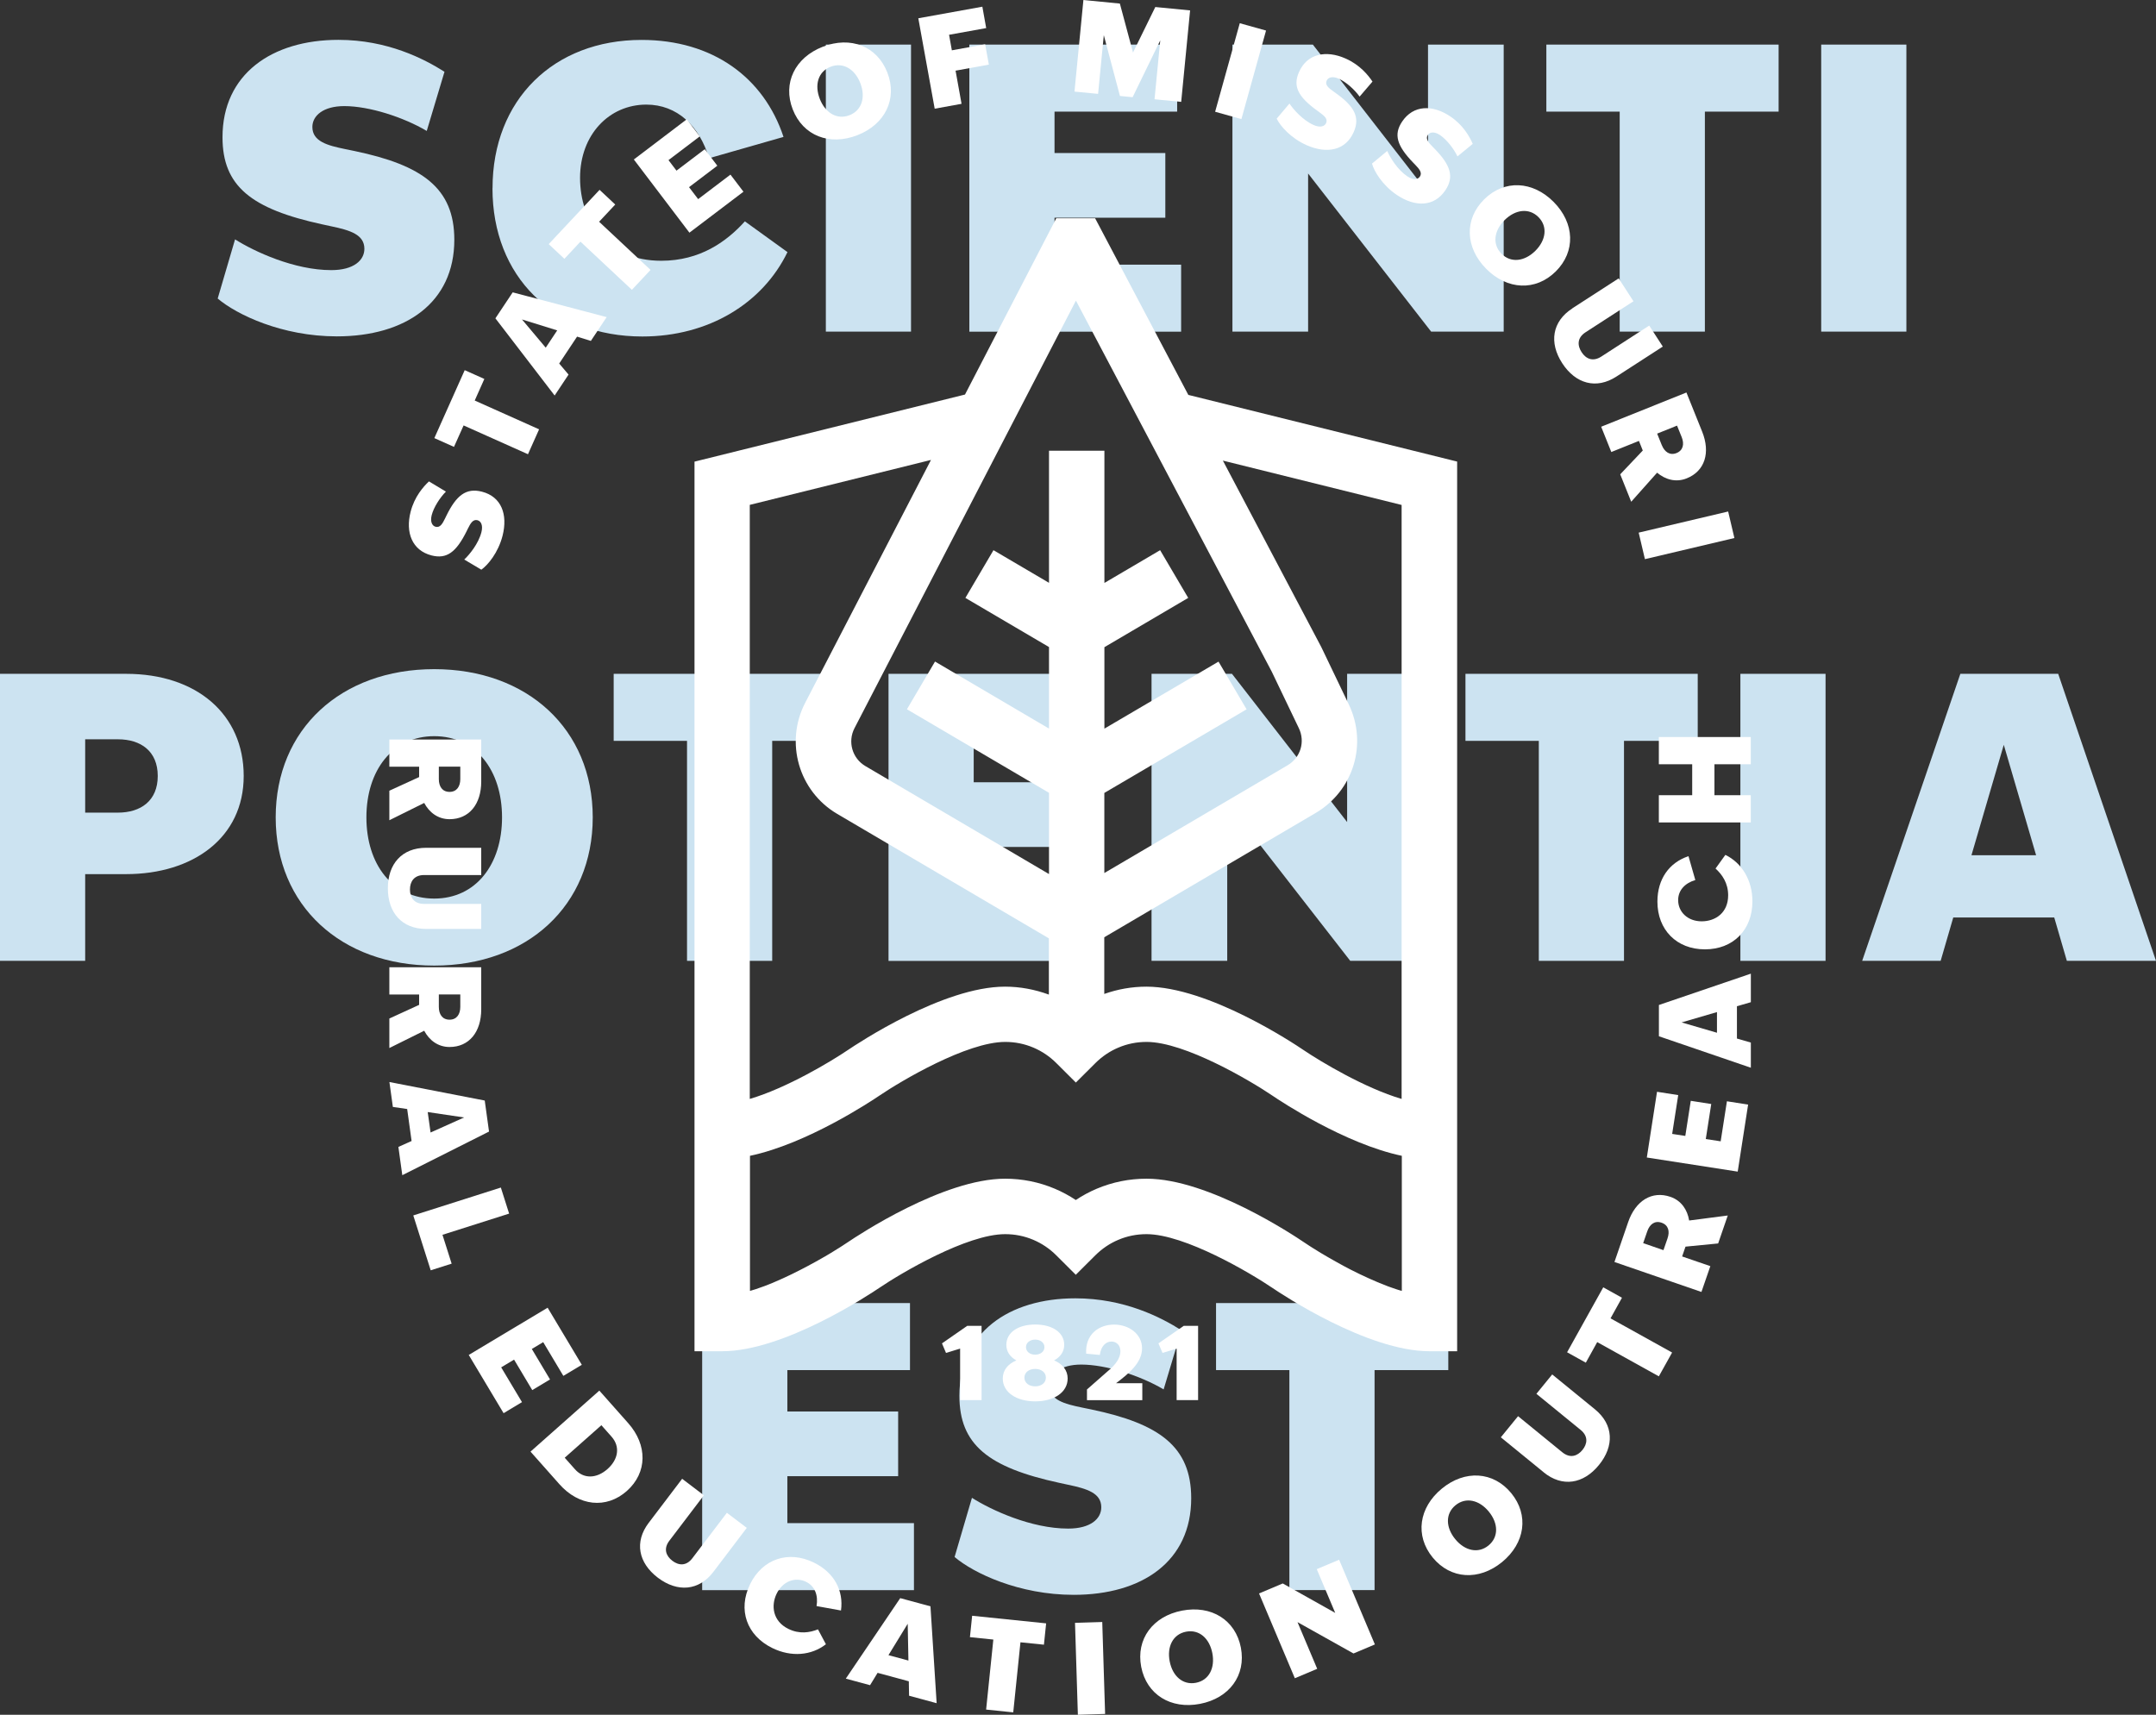 <?xml version="1.0" encoding="UTF-8"?>
<svg id="Layer_1" data-name="Layer 1" xmlns="http://www.w3.org/2000/svg" viewBox="0 0 331.58 263.77">
  <rect x="0" y="0" width="331.58" height="263.77" fill="#333333" stroke="none"/>
  <defs>
    <style>
      .cls-1 {
        fill: #fff;
      }

      .cls-2 {
        fill: #cce3f1;
      }
    </style>
  </defs>
  <g>
    <path class="cls-2" d="M33.48,45.92l2.67-9.1c2.97,1.88,9.1,4.73,14.8,4.73,3.46,0,5.09-1.52,5.09-3.28,0-2.18-2.18-2.85-5.09-3.46l-1.39-.3c-10.92-2.37-15.34-5.88-15.34-13.4,0-9.7,7.58-14.98,17.83-14.98,7.52,0,13.16,2.91,16.31,4.91l-2.73,9.1c-3.58-2.12-8.85-3.82-12.68-3.82-3.21,0-4.91,1.46-4.91,3.21,0,2.24,2.36,2.85,5.03,3.4l1.46.3c10.43,2.18,15.34,5.7,15.34,13.65,0,9.7-7.52,14.86-18.07,14.86-8.43,0-15.4-3.34-18.32-5.82Z"/>
    <path class="cls-2" d="M75.75,28.94c0-13.59,9.4-22.8,22.92-22.8,10.92,0,18.8,5.76,21.83,14.92l-11.46,3.28c-1.46-4.97-4.91-8.25-9.64-8.25-5.7,0-10.19,4.61-10.19,11.28s4.12,12.74,12.49,12.74c5.94,0,10.01-2.91,12.86-6.06l6.55,4.73c-3.82,7.88-12.13,12.98-22.32,12.98-13.71,0-23.05-9.22-23.05-22.8Z"/>
    <path class="cls-2" d="M127.01,6.86h13.1v44.15h-13.1V6.86Z"/>
    <path class="cls-2" d="M149.08,6.86h31.96v10.31h-18.86v6.37h17.04v9.95h-17.04v7.22h19.47v10.31h-32.57V6.86Z"/>
    <path class="cls-2" d="M189.54,6.86h12.37l17.71,22.8V6.86h11.64v44.15h-11.16l-18.92-24.32v24.32h-11.64V6.86Z"/>
    <path class="cls-2" d="M249.1,17.17h-11.28V6.86h35.72v10.31h-11.34v33.84h-13.1V17.17Z"/>
    <path class="cls-2" d="M280.09,6.86h13.1v44.15h-13.1V6.86Z"/>
    <path class="cls-2" d="M0,103.65h19.41c10.79,0,18.07,6.19,18.07,15.71s-7.82,15.1-18.07,15.1h-6.31v13.34H0v-44.15ZM18.13,125c3.52,0,6.13-1.82,6.13-5.64s-2.61-5.64-6.13-5.64h-5.03v11.28h5.03Z"/>
    <path class="cls-2" d="M42.4,125.73c0-13.59,10.07-22.8,24.38-22.8s24.38,9.22,24.38,22.8-10.07,22.8-24.38,22.8-24.38-9.22-24.38-22.8ZM66.78,138.22c6.43,0,10.43-5.28,10.43-12.49s-4-12.49-10.43-12.49-10.43,5.28-10.43,12.49,4,12.49,10.43,12.49Z"/>
    <path class="cls-2" d="M105.66,113.96h-11.28v-10.31h35.72v10.31h-11.34v33.84h-13.1v-33.84Z"/>
    <path class="cls-2" d="M136.65,103.65h31.96v10.31h-18.86v6.37h17.04v9.95h-17.04v7.22h19.47v10.31h-32.57v-44.15Z"/>
    <path class="cls-2" d="M177.1,103.65h12.37l17.71,22.8v-22.8h11.64v44.15h-11.16l-18.92-24.32v24.32h-11.64v-44.15Z"/>
    <path class="cls-2" d="M236.66,113.96h-11.28v-10.31h35.72v10.31h-11.34v33.84h-13.1v-33.84Z"/>
    <path class="cls-2" d="M267.66,103.65h13.1v44.15h-13.1v-44.15Z"/>
    <path class="cls-2" d="M301.5,103.65h15.04l15.04,44.15h-13.71l-1.94-6.67h-15.53l-1.94,6.67h-12.07l15.1-44.15ZM313.14,131.55l-4.97-16.98-4.97,16.98h9.95Z"/>
    <path class="cls-2" d="M107.99,200.44h31.96v10.31h-18.86v6.37h17.04v9.95h-17.04v7.22h19.47v10.31h-32.57v-44.15Z"/>
    <path class="cls-2" d="M146.81,239.5l2.67-9.1c2.97,1.88,9.1,4.73,14.8,4.73,3.46,0,5.09-1.52,5.09-3.28,0-2.18-2.18-2.85-5.09-3.46l-1.39-.3c-10.92-2.37-15.34-5.88-15.34-13.4,0-9.7,7.58-14.98,17.83-14.98,7.52,0,13.16,2.91,16.31,4.91l-2.73,9.1c-3.58-2.12-8.85-3.82-12.68-3.82-3.21,0-4.91,1.46-4.91,3.21,0,2.24,2.36,2.85,5.03,3.4l1.46.3c10.43,2.18,15.34,5.7,15.34,13.65,0,9.7-7.52,14.86-18.07,14.86-8.43,0-15.4-3.34-18.32-5.82Z"/>
    <path class="cls-2" d="M198.3,210.75h-11.28v-10.31h35.72v10.31h-11.34v33.84h-13.1v-33.84Z"/>
  </g>
  <g>
    <path class="cls-1" d="M74.01,87.62l-2.61-1.55c.82-.77,2.19-2.45,2.64-4.21.27-1.07-.07-1.7-.61-1.84-.68-.17-1.06.45-1.48,1.31l-.2.41c-1.6,3.2-3.04,4.29-5.37,3.7-3.01-.77-4.05-3.54-3.23-6.72.6-2.33,1.95-3.85,2.82-4.67l2.61,1.57c-.94.94-1.89,2.44-2.19,3.63-.25,1,.06,1.64.61,1.78.7.18,1.07-.51,1.45-1.29l.21-.43c1.5-3.06,2.99-4.31,5.45-3.68,3.01.77,4.01,3.51,3.18,6.78-.67,2.62-2.26,4.51-3.26,5.22Z"/>
    <path class="cls-1" d="M71.3,65.44l-1.48,3.3-3.02-1.35,4.67-10.45,3.02,1.35-1.48,3.32,9.9,4.43-1.71,3.83-9.9-4.43Z"/>
    <path class="cls-1" d="M76.18,48.98l2.67-4.01,14.45,3.81-2.43,3.66-2.12-.66-2.75,4.14,1.44,1.7-2.14,3.22-9.1-11.86ZM85.69,50.82l-5.41-1.68,3.65,4.34,1.76-2.65Z"/>
    <path class="cls-1" d="M89.27,37.17l-2.47,2.64-2.41-2.26,7.82-8.35,2.41,2.26-2.48,2.65,7.91,7.41-2.87,3.06-7.91-7.41Z"/>
    <path class="cls-1" d="M97.47,24.54l8.15-6.19,2,2.63-4.81,3.65,1.23,1.62,4.35-3.3,1.93,2.54-4.35,3.3,1.4,1.84,4.97-3.77,2,2.63-8.31,6.3-8.55-11.26Z"/>
    <path class="cls-1" d="M121.92,16.83c-1.58-4.05.35-7.98,4.62-9.64,4.27-1.67,8.35-.09,9.93,3.97s-.35,7.98-4.62,9.64-8.35.09-9.93-3.97ZM130.65,17.72c1.92-.75,2.5-2.79,1.66-4.94-.84-2.15-2.65-3.26-4.57-2.51-1.92.75-2.5,2.79-1.66,4.94.84,2.15,2.65,3.26,4.57,2.51Z"/>
    <path class="cls-1" d="M141.24,2.81l9.84-1.78.59,3.29-5.71,1.03.43,2.39,5.12-.93.57,3.13-5.12.93.92,5.1-4.13.75-2.52-13.91Z"/>
    <path class="cls-1" d="M166.62,0l5.61.55,2.02,7.53,3.43-7,5.35.52-1.37,14.07-4.1-.4.88-9.06-4.25,8.74-1.95-.19-2.48-9.35-.88,9.03-3.63-.35,1.37-14.07Z"/>
    <path class="cls-1" d="M190.67,3.57l4.04,1.13-3.79,13.62-4.04-1.13,3.79-13.62Z"/>
    <path class="cls-1" d="M196.35,18.25l1.96-2.32c.63.93,2.05,2.56,3.72,3.3,1.01.45,1.69.21,1.92-.3.28-.64-.27-1.12-1.04-1.67l-.37-.27c-2.89-2.11-3.74-3.71-2.76-5.91,1.25-2.84,4.16-3.41,7.16-2.08,2.2.97,3.48,2.56,4.14,3.55l-1.98,2.31c-.77-1.08-2.1-2.27-3.22-2.76-.94-.42-1.63-.21-1.85.31-.29.66.32,1.14,1.04,1.65l.39.28c2.77,1.99,3.76,3.65,2.73,5.98-1.25,2.84-4.12,3.38-7.22,2.02-2.47-1.09-4.08-2.97-4.61-4.07Z"/>
    <path class="cls-1" d="M211.01,25.16l2.34-1.94c.45,1.03,1.57,2.88,3.08,3.9.92.62,1.62.51,1.94.04.39-.58-.07-1.15-.73-1.83l-.32-.33c-2.48-2.58-3.02-4.31-1.68-6.3,1.73-2.58,4.69-2.62,7.41-.79,2,1.34,2.97,3.13,3.45,4.22l-2.35,1.93c-.57-1.2-1.67-2.6-2.68-3.28-.85-.57-1.56-.49-1.88-.02-.4.6.12,1.18.73,1.8l.33.34c2.38,2.44,3.06,4.26,1.64,6.37-1.74,2.58-4.65,2.6-7.46.72-2.24-1.51-3.5-3.64-3.82-4.82Z"/>
    <path class="cls-1" d="M228.26,30.66c3.09-3.06,7.46-2.85,10.69.41,3.23,3.26,3.4,7.63.31,10.69-3.09,3.06-7.46,2.85-10.69-.41-3.23-3.26-3.4-7.63-.31-10.69ZM230.92,39.03c1.45,1.46,3.55,1.19,5.2-.44,1.64-1.63,1.94-3.73.49-5.19-1.45-1.46-3.55-1.18-5.2.44-1.64,1.63-1.94,3.73-.49,5.19Z"/>
    <path class="cls-1" d="M241.81,47.43l7.13-4.61,2.28,3.52-7.37,4.77c-1.32.85-1.27,2.05-.61,3.06.65,1.01,1.71,1.53,3.03.68l7.37-4.77,2.09,3.23-7.13,4.61c-3.11,2.02-6.29,1.11-8.34-2.05-2.05-3.16-1.56-6.42,1.56-8.43Z"/>
    <path class="cls-1" d="M259.36,60.37l2.42,6.02c1.3,3.23.43,6.07-2.37,7.19-1.66.67-3.29.19-4.56-.87l-3.98,4.47-1.69-4.22,3.47-3.66-.59-1.48-4.25,1.71-1.56-3.89,13.12-5.27ZM255.58,68.48c.42,1.04,1.24,1.62,2.26,1.21,1.04-.42,1.21-1.41.8-2.44l-.72-1.78-3.06,1.23.72,1.79Z"/>
    <path class="cls-1" d="M265.78,78.68l.96,4.08-13.76,3.25-.96-4.08,13.76-3.25Z"/>
  </g>
  <g>
    <path class="cls-1" d="M74.01,113.73v6.49c0,3.48-1.86,5.79-4.87,5.79-1.79,0-3.13-1.05-3.9-2.5l-5.36,2.66v-4.54l4.58-2.1v-1.59h-4.58v-4.19h14.14ZM67.49,119.85c0,1.13.54,1.96,1.65,1.96s1.65-.85,1.65-1.96v-1.92h-3.3v1.92Z"/>
    <path class="cls-1" d="M65.53,130.41h8.48v4.19h-8.78c-1.57,0-2.18,1.03-2.18,2.23s.6,2.21,2.18,2.21h8.78v3.85h-8.48c-3.71,0-5.88-2.49-5.88-6.25s2.17-6.23,5.88-6.23Z"/>
    <path class="cls-1" d="M74.01,148.77v6.49c0,3.48-1.86,5.79-4.87,5.79-1.79,0-3.13-1.05-3.9-2.5l-5.36,2.66v-4.54l4.58-2.1v-1.59h-4.58v-4.19h14.14ZM67.49,154.89c0,1.13.54,1.96,1.65,1.96s1.65-.85,1.65-1.96v-1.92h-3.3v1.92Z"/>
    <path class="cls-1" d="M74.55,169.29l.66,4.77-13.34,6.71-.6-4.35,2.03-.91-.68-4.92-2.2-.32-.53-3.83,14.67,2.85ZM66.21,174.21l5.17-2.32-5.6-.83.44,3.15Z"/>
    <path class="cls-1" d="M77.03,182.68l1.27,4-10.25,3.26,1.41,4.44-3.22,1.02-2.68-8.44,13.47-4.29Z"/>
    <path class="cls-1" d="M84.22,201.15l5.26,8.79-2.84,1.7-3.1-5.19-1.75,1.05,2.8,4.69-2.73,1.64-2.8-4.69-1.98,1.19,3.2,5.35-2.83,1.7-5.36-8.96,12.14-7.27Z"/>
    <path class="cls-1" d="M92.17,213.9l4.46,5.03c2.94,3.32,2.97,7.57-.22,10.41-3.2,2.84-7.42,2.29-10.36-1.02l-4.46-5.03,10.58-9.38ZM88.42,226c1.35,1.53,3.34,1.45,5.01-.03,1.67-1.48,1.98-3.44.63-4.97l-1.57-1.77-5.64,5,1.57,1.77Z"/>
    <path class="cls-1" d="M99.78,234.23l5.13-6.76,3.34,2.54-5.31,6.99c-.95,1.25-.49,2.35.46,3.08.96.73,2.13.86,3.08-.39l5.31-6.99,3.06,2.32-5.13,6.76c-2.24,2.95-5.54,3.18-8.54.91-3-2.28-3.65-5.5-1.41-8.45Z"/>
    <path class="cls-1" d="M115.36,243.68c1.92-3.91,5.92-5.23,9.81-3.32,3.14,1.54,4.59,4.31,4.17,7.37l-3.76-.68c.28-1.64-.25-3.07-1.61-3.73-1.64-.8-3.58-.11-4.52,1.81-.91,1.85-.61,4.25,1.8,5.43,1.71.84,3.29.57,4.55.07l1.22,2.29c-2.21,1.73-5.32,2.02-8.25.58-3.94-1.93-5.33-5.9-3.41-9.81Z"/>
    <path class="cls-1" d="M138.45,245.83l4.65,1.26.95,14.9-4.24-1.15-.04-2.22-4.8-1.3-1.16,1.9-3.73-1.01,8.37-12.38ZM139.71,255.43l-.11-5.66-2.96,4.83,3.07.83Z"/>
    <path class="cls-1" d="M152.76,252.2l-3.59-.37.34-3.29,11.38,1.17-.34,3.28-3.61-.37-1.11,10.78-4.17-.43,1.11-10.78Z"/>
    <path class="cls-1" d="M165.33,249.63l4.19-.13.44,14.14-4.19.13-.44-14.14Z"/>
    <path class="cls-1" d="M175.51,256.4c-.82-4.27,1.78-7.78,6.28-8.65s8.22,1.42,9.05,5.69c.82,4.27-1.78,7.78-6.28,8.65s-8.22-1.42-9.05-5.69ZM183.93,258.85c2.02-.39,2.96-2.29,2.52-4.56-.44-2.27-2.02-3.69-4.04-3.3-2.02.39-2.96,2.29-2.52,4.56.44,2.27,2.02,3.69,4.04,3.3Z"/>
    <path class="cls-1" d="M193.63,245.11l3.65-1.54,8.07,4.53-2.84-6.73,3.44-1.45,5.5,13.03-3.29,1.39-8.61-4.82,3.03,7.18-3.44,1.45-5.5-13.03Z"/>
    <path class="cls-1" d="M220.34,239.58c-2.76-3.37-2.13-7.69,1.41-10.6s7.91-2.66,10.67.7c2.76,3.37,2.13,7.69-1.41,10.6-3.55,2.9-7.91,2.66-10.67-.7ZM228.92,237.73c1.59-1.3,1.52-3.42.05-5.21-1.46-1.79-3.53-2.28-5.12-.98-1.59,1.3-1.51,3.42-.05,5.21,1.46,1.79,3.53,2.28,5.12.98Z"/>
    <path class="cls-1" d="M237.4,226.46l-6.58-5.37,2.65-3.25,6.8,5.55c1.22.99,2.34.58,3.1-.35s.93-2.1-.28-3.09l-6.8-5.55,2.43-2.98,6.58,5.37c2.87,2.35,2.99,5.65.6,8.57-2.38,2.92-5.63,3.45-8.5,1.11Z"/>
    <path class="cls-1" d="M245.64,206.45l-1.75,3.16-2.88-1.6,5.56-9.99,2.88,1.6-1.76,3.17,9.47,5.26-2.04,3.66-9.47-5.26Z"/>
    <path class="cls-1" d="M248.29,194.13l2.11-6.14c1.13-3.29,3.65-4.87,6.5-3.89,1.69.58,2.62,2.01,2.88,3.64l5.94-.77-1.48,4.3-5.02.49-.52,1.51,4.34,1.49-1.37,3.97-13.38-4.61ZM256.46,190.47c.37-1.06.13-2.03-.92-2.39-1.07-.37-1.84.27-2.2,1.32l-.63,1.82,3.12,1.08.63-1.82Z"/>
    <path class="cls-1" d="M253.27,178.06l1.57-10.12,3.26.51-.93,5.97,2.02.31.84-5.4,3.15.49-.84,5.39,2.29.35.96-6.16,3.26.51-1.6,10.31-13.98-2.17Z"/>
    <path class="cls-1" d="M255.13,159.41v-4.82l14.14-4.82v4.39l-2.14.62v4.97l2.14.62v3.87l-14.14-4.84ZM264.06,155.68l-5.44,1.59,5.44,1.59v-3.18Z"/>
    <path class="cls-1" d="M262.2,146.03c-4.35,0-7.3-3.01-7.3-7.34,0-3.5,1.84-6.02,4.78-6.99l1.05,3.67c-1.59.47-2.64,1.57-2.64,3.09,0,1.83,1.48,3.26,3.61,3.26s4.08-1.32,4.08-4c0-1.9-.93-3.2-1.94-4.12l1.51-2.1c2.52,1.22,4.16,3.88,4.16,7.15,0,4.39-2.95,7.38-7.3,7.38Z"/>
    <path class="cls-1" d="M263.67,117.56v4.76h5.59v4.19h-14.14v-4.19h5.13v-4.76h-5.13v-4.19h14.14v4.19h-5.59Z"/>
  </g>
  <g>
    <polygon class="cls-1" points="144.87 206.64 145.49 208.11 147.66 207.44 147.66 215.37 150.96 215.37 150.96 203.94 148.76 203.94 144.87 206.64"/>
    <path class="cls-1" d="M162.11,209.26c.99-.53,1.56-1.37,1.56-2.39,0-1.92-1.84-3.13-4.46-3.13s-4.44,1.21-4.44,3.13c0,1.02.55,1.85,1.54,2.39-1.27.53-2.09,1.49-2.09,2.78,0,2.14,2.11,3.52,4.99,3.52s4.99-1.38,4.99-3.52c0-1.29-.82-2.25-2.09-2.78ZM159.2,206.06c.79,0,1.43.46,1.43,1.16s-.64,1.16-1.43,1.16-1.41-.47-1.41-1.16.63-1.16,1.41-1.16ZM159.2,213.25c-.91,0-1.65-.5-1.65-1.34s.74-1.34,1.65-1.34,1.65.5,1.65,1.34-.74,1.34-1.65,1.34Z"/>
    <path class="cls-1" d="M171.71,212.72c1.82-1.4,3.93-3.05,3.93-5.31s-2.07-3.66-4.3-3.66c-2.34,0-4.48,1.51-4.29,4.48l2.1.19c.16-1.35.93-2.06,1.78-2.06.79,0,1.38.58,1.38,1.48,0,.68-.3,1.62-1.57,2.75l-3.57,3.14v1.65h8.51v-2.61h-4.04l.06-.05Z"/>
    <polygon class="cls-1" points="178.16 206.64 178.79 208.11 180.96 207.44 180.96 215.37 184.26 215.37 184.26 203.94 182.06 203.94 178.16 206.64"/>
    <path class="cls-1" d="M182.76,60.75l-14.34-27.18h-5.97l-14.04,27.12-41.6,10.32v136.84h4.26c9.53,0,22.68-8.75,24.15-9.74,3.39-2.3,13.49-8.27,19.36-8.27,1.51,0,2.96.29,4.33.87,1.32.56,2.51,1.36,3.54,2.39l3,2.99,3-2.99c1.04-1.03,2.23-1.84,3.55-2.39,1.36-.58,2.82-.87,4.33-.87,5.87,0,15.97,5.97,19.36,8.27,1.47,1,14.62,9.74,24.15,9.74h4.26V71l-41.32-10.25ZM215.56,77.66v91.38c-5.64-1.66-12.44-5.73-15.1-7.53-1.47-1-14.62-9.74-24.15-9.74-2.24,0-4.41.39-6.48,1.12v-8.72l32.5-19.11c5.83-3.43,8.03-10.62,5.1-16.72l-4.22-8.8-15.14-28.69,27.48,6.82ZM165.47,46.24l30.11,57.06,4.18,8.72c1,2.08.25,4.53-1.74,5.7l-28.18,16.57v-12.32l21.88-12.86-4.32-7.34-2.26,1.33h0s-15.29,8.98-15.29,8.98v-12.53l12.89-7.58-4.32-7.34-8.57,5.04v-20.34h-8.52v20.32l-8.54-5.02-4.32,7.34,12.86,7.56v12.54l-17.53-10.31-4.32,7.34,21.85,12.85v12.5l-28.24-16.61c-2.02-1.19-2.75-3.74-1.68-5.82l34.07-65.79ZM143.18,70.75l-19.35,37.36c-3.16,6.1-.99,13.6,4.92,17.08l32.56,19.15v8.65c-2.16-.79-4.42-1.22-6.75-1.22-9.53,0-22.68,8.75-24.15,9.74-2.67,1.81-9.46,5.87-15.1,7.53v-91.38l27.86-6.91ZM176.32,181.31c-2.65,0-5.22.52-7.64,1.54-1.13.48-2.22,1.06-3.23,1.74-1.02-.68-2.1-1.26-3.23-1.74-2.42-1.02-4.99-1.54-7.64-1.54-9.53,0-22.68,8.75-24.15,9.74-.19.13-.41.27-.64.42-.08.05-.16.1-.24.16-.17.11-.34.22-.52.33-.1.06-.2.13-.31.19-.19.12-.4.25-.61.38-.1.06-.19.12-.29.18-.31.19-.63.38-.96.57-.09.05-.18.1-.27.15-.26.15-.52.3-.79.45-.14.08-.28.15-.41.23-.24.13-.49.27-.74.4-.15.08-.29.16-.44.24-.29.15-.58.31-.88.46-.11.06-.22.11-.33.17-.39.2-.79.4-1.2.6-.14.07-.28.13-.42.2-.28.13-.56.27-.85.4-.16.07-.33.15-.49.22-.27.12-.55.24-.82.36-.16.07-.31.13-.47.2-.38.16-.76.31-1.13.45-.09.04-.19.07-.28.1-.36.13-.72.26-1.08.38-.15.05-.3.1-.45.14-.16.05-.32.09-.47.14v-20.78c8.79-1.85,18.63-8.4,19.89-9.25,3.39-2.3,13.49-8.27,19.36-8.27,1.51,0,2.96.29,4.33.87,1.32.56,2.51,1.36,3.54,2.39l3,2.99,3-2.99c1.04-1.03,2.23-1.84,3.55-2.39,1.36-.58,2.82-.87,4.33-.87,5.87,0,15.97,5.97,19.36,8.27,1.26.86,11.1,7.4,19.89,9.25v20.78c-.16-.05-.32-.09-.48-.14-.15-.05-.29-.09-.44-.14-.36-.12-.73-.25-1.09-.38-.08-.03-.16-.06-.24-.09-.39-.15-.77-.3-1.16-.46-.15-.06-.3-.13-.45-.19-.28-.12-.57-.24-.85-.37-.16-.07-.31-.14-.47-.21-.3-.14-.59-.27-.88-.41-.13-.06-.26-.12-.39-.18-.41-.2-.81-.4-1.21-.6-.1-.05-.2-.1-.3-.15-.31-.16-.61-.32-.91-.48-.14-.08-.28-.15-.42-.23-.26-.14-.51-.28-.76-.42-.13-.07-.26-.15-.39-.22-.28-.16-.55-.31-.81-.46-.09-.05-.17-.1-.26-.15-.34-.2-.66-.39-.97-.57-.1-.06-.19-.12-.29-.18-.21-.13-.42-.26-.61-.38-.11-.07-.21-.13-.31-.19-.18-.11-.36-.23-.52-.33-.08-.05-.17-.11-.24-.16-.23-.15-.45-.29-.64-.42-1.47-1-14.62-9.75-24.15-9.75Z"/>
  </g>
</svg>